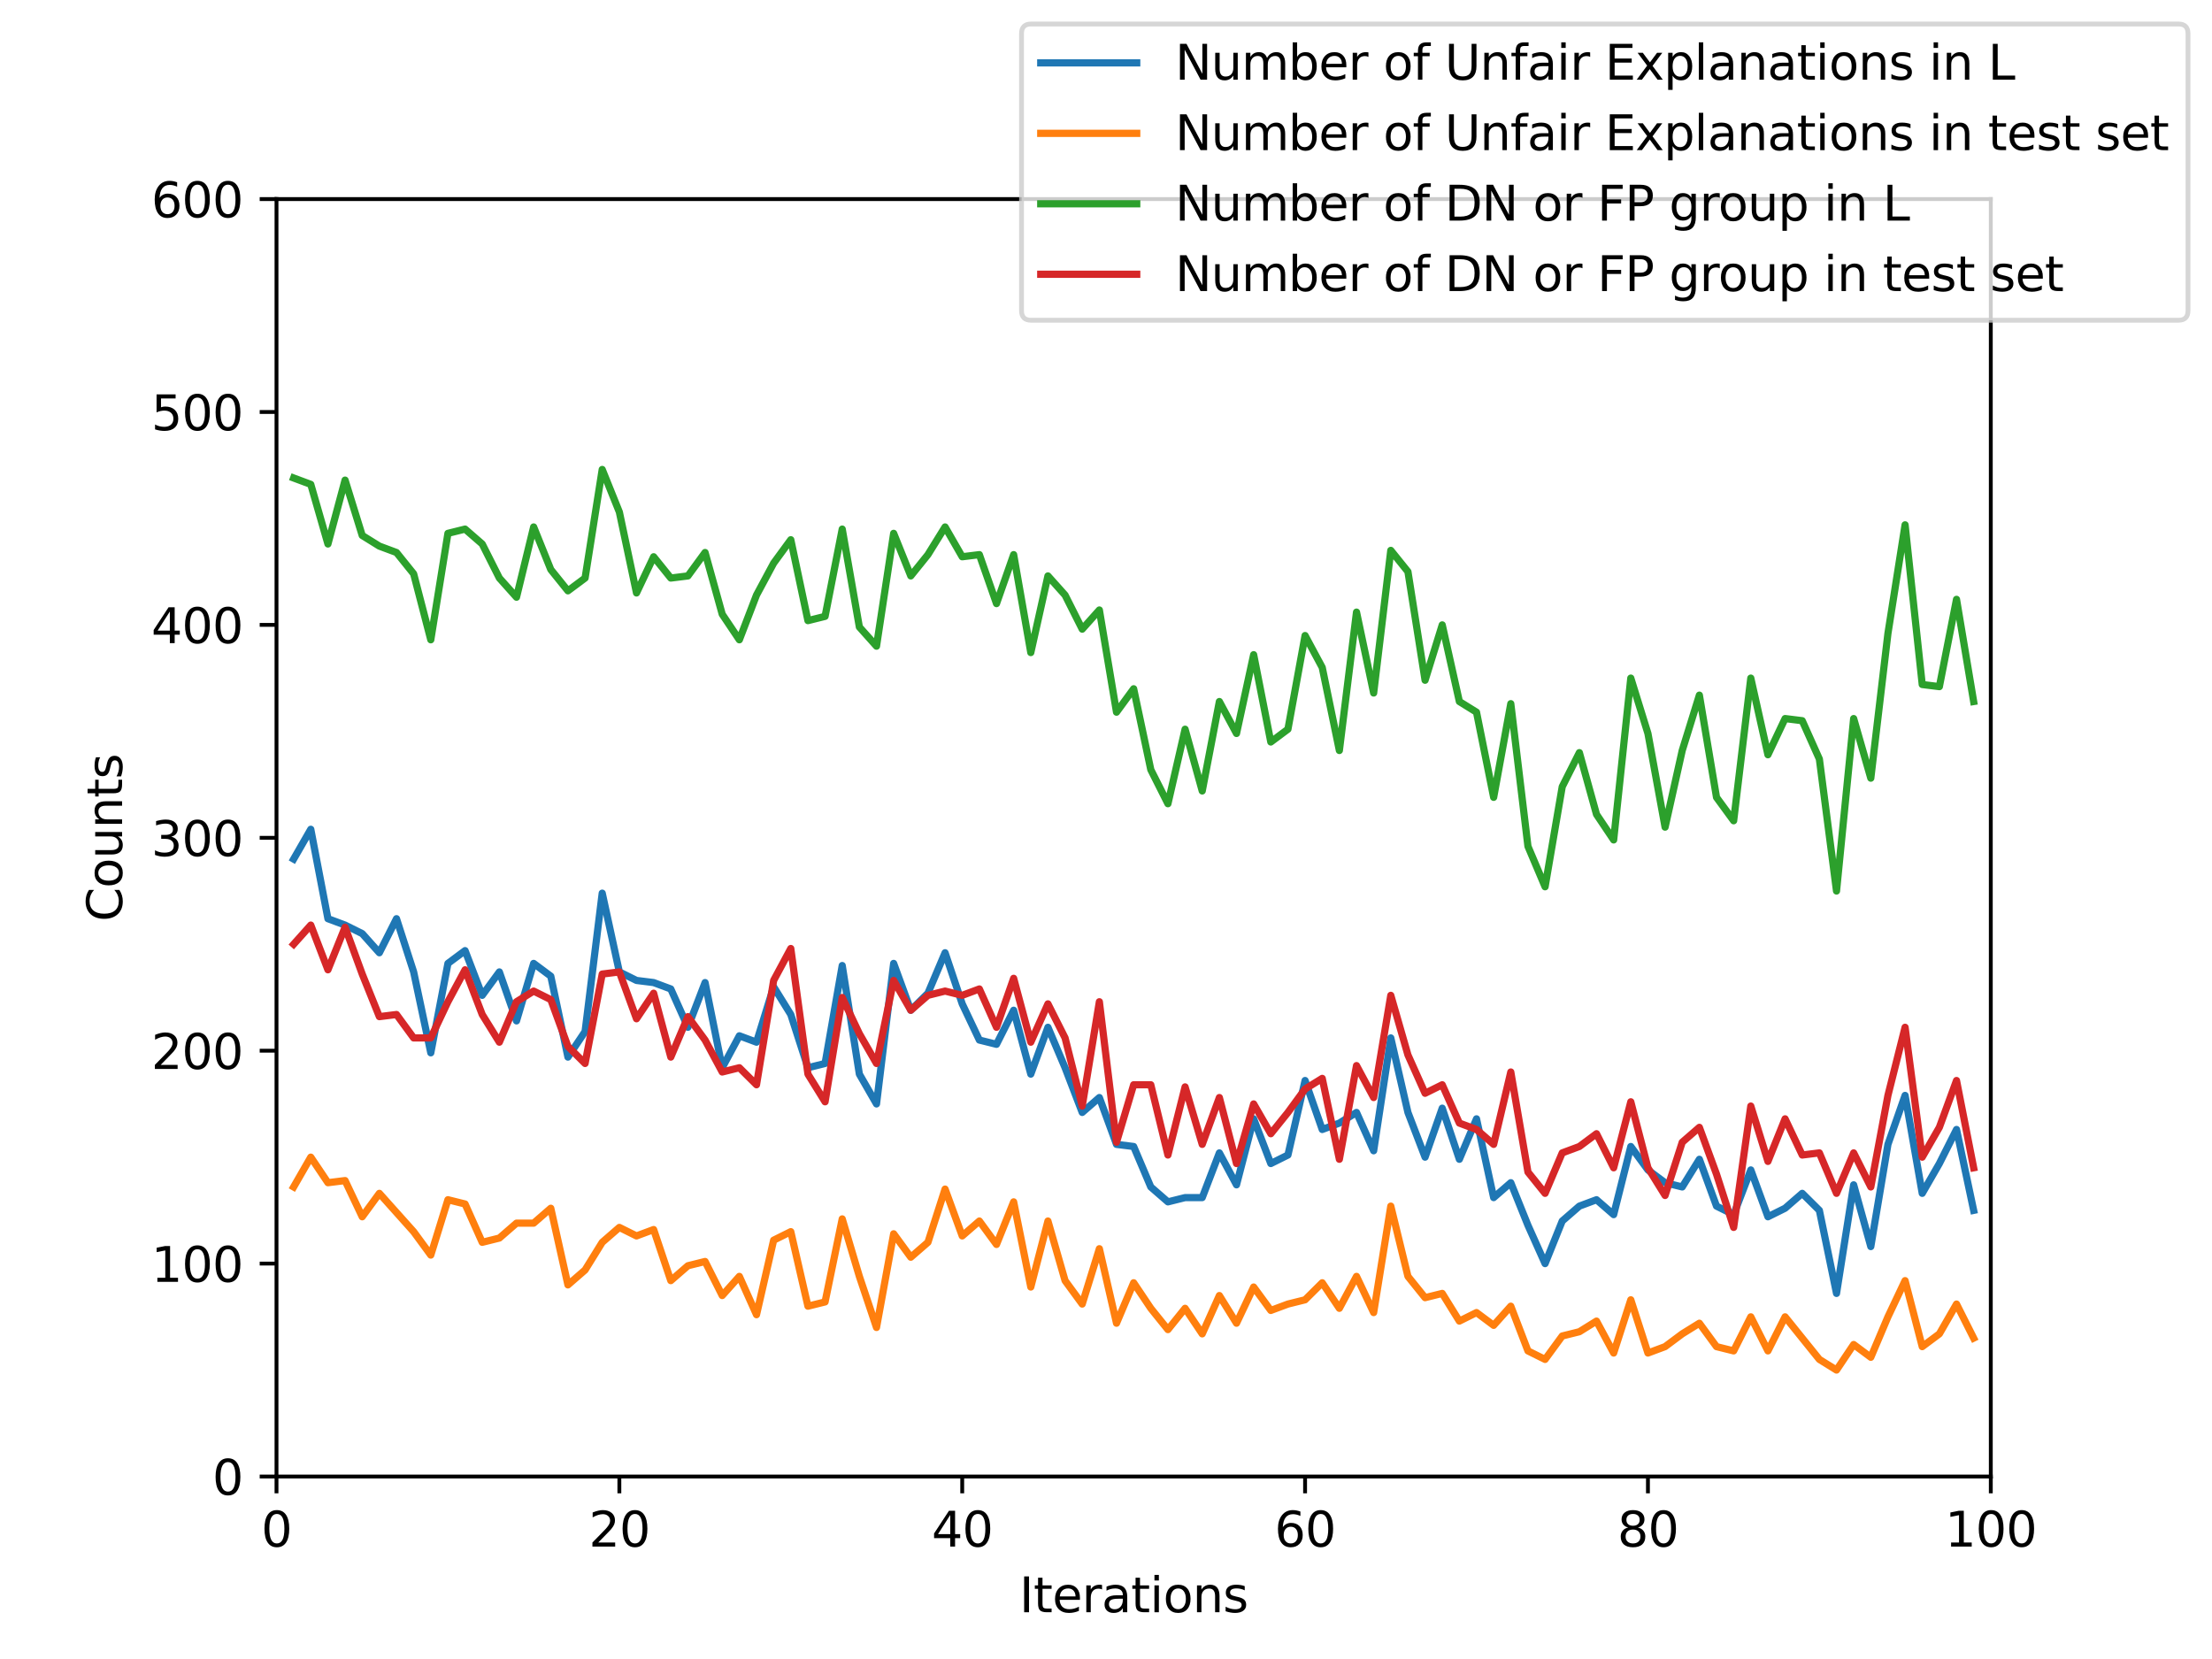 <?xml version="1.0" encoding="utf-8" standalone="no"?>
<!DOCTYPE svg PUBLIC "-//W3C//DTD SVG 1.1//EN"
  "http://www.w3.org/Graphics/SVG/1.1/DTD/svg11.dtd">
<svg xmlns:xlink="http://www.w3.org/1999/xlink" width="460.8pt" height="345.6pt" viewBox="0 0 460.8 345.6" xmlns="http://www.w3.org/2000/svg" version="1.1">
 <defs>
  <style type="text/css">*{stroke-linejoin: round; stroke-linecap: butt}</style>
 </defs>
 <g id="figure_1">
  <g id="patch_1">
   <path d="M 0 345.6 
L 460.8 345.6 
L 460.8 0 
L 0 0 
z
" style="fill: #ffffff"/>
  </g>
  <g id="axes_1">
   <g id="patch_2">
    <path d="M 57.6 307.584 
L 414.72 307.584 
L 414.72 41.472 
L 57.6 41.472 
z
" style="fill: #ffffff"/>
   </g>
   <g id="matplotlib.axis_1">
    <g id="xtick_1">
     <g id="line2d_1">
      <defs>
       <path id="m142c4d8eb7" d="M 0 0 
L 0 3.5 
" style="stroke: #000000; stroke-width: 0.8"/>
      </defs>
      <g>
       <use xlink:href="#m142c4d8eb7" x="57.6" y="307.584" style="stroke: #000000; stroke-width: 0.8"/>
      </g>
     </g>
     <g id="text_1">
      <!-- 0 -->
      <g transform="translate(54.419 322.182)scale(0.1 -0.1)">
       <defs>
        <path id="DejaVuSans-30" d="M 2034 4250 
Q 1547 4250 1301 3770 
Q 1056 3291 1056 2328 
Q 1056 1369 1301 889 
Q 1547 409 2034 409 
Q 2525 409 2770 889 
Q 3016 1369 3016 2328 
Q 3016 3291 2770 3770 
Q 2525 4250 2034 4250 
z
M 2034 4750 
Q 2819 4750 3233 4129 
Q 3647 3509 3647 2328 
Q 3647 1150 3233 529 
Q 2819 -91 2034 -91 
Q 1250 -91 836 529 
Q 422 1150 422 2328 
Q 422 3509 836 4129 
Q 1250 4750 2034 4750 
z
" transform="scale(0.016)"/>
       </defs>
       <use xlink:href="#DejaVuSans-30"/>
      </g>
     </g>
    </g>
    <g id="xtick_2">
     <g id="line2d_2">
      <g>
       <use xlink:href="#m142c4d8eb7" x="129.024" y="307.584" style="stroke: #000000; stroke-width: 0.8"/>
      </g>
     </g>
     <g id="text_2">
      <!-- 20 -->
      <g transform="translate(122.662 322.182)scale(0.1 -0.1)">
       <defs>
        <path id="DejaVuSans-32" d="M 1228 531 
L 3431 531 
L 3431 0 
L 469 0 
L 469 531 
Q 828 903 1448 1529 
Q 2069 2156 2228 2338 
Q 2531 2678 2651 2914 
Q 2772 3150 2772 3378 
Q 2772 3750 2511 3984 
Q 2250 4219 1831 4219 
Q 1534 4219 1204 4116 
Q 875 4013 500 3803 
L 500 4441 
Q 881 4594 1212 4672 
Q 1544 4750 1819 4750 
Q 2544 4750 2975 4387 
Q 3406 4025 3406 3419 
Q 3406 3131 3298 2873 
Q 3191 2616 2906 2266 
Q 2828 2175 2409 1742 
Q 1991 1309 1228 531 
z
" transform="scale(0.016)"/>
       </defs>
       <use xlink:href="#DejaVuSans-32"/>
       <use xlink:href="#DejaVuSans-30" x="63.623"/>
      </g>
     </g>
    </g>
    <g id="xtick_3">
     <g id="line2d_3">
      <g>
       <use xlink:href="#m142c4d8eb7" x="200.448" y="307.584" style="stroke: #000000; stroke-width: 0.8"/>
      </g>
     </g>
     <g id="text_3">
      <!-- 40 -->
      <g transform="translate(194.085 322.182)scale(0.1 -0.1)">
       <defs>
        <path id="DejaVuSans-34" d="M 2419 4116 
L 825 1625 
L 2419 1625 
L 2419 4116 
z
M 2253 4666 
L 3047 4666 
L 3047 1625 
L 3713 1625 
L 3713 1100 
L 3047 1100 
L 3047 0 
L 2419 0 
L 2419 1100 
L 313 1100 
L 313 1709 
L 2253 4666 
z
" transform="scale(0.016)"/>
       </defs>
       <use xlink:href="#DejaVuSans-34"/>
       <use xlink:href="#DejaVuSans-30" x="63.623"/>
      </g>
     </g>
    </g>
    <g id="xtick_4">
     <g id="line2d_4">
      <g>
       <use xlink:href="#m142c4d8eb7" x="271.872" y="307.584" style="stroke: #000000; stroke-width: 0.8"/>
      </g>
     </g>
     <g id="text_4">
      <!-- 60 -->
      <g transform="translate(265.51 322.182)scale(0.1 -0.1)">
       <defs>
        <path id="DejaVuSans-36" d="M 2113 2584 
Q 1688 2584 1439 2293 
Q 1191 2003 1191 1497 
Q 1191 994 1439 701 
Q 1688 409 2113 409 
Q 2538 409 2786 701 
Q 3034 994 3034 1497 
Q 3034 2003 2786 2293 
Q 2538 2584 2113 2584 
z
M 3366 4563 
L 3366 3988 
Q 3128 4100 2886 4159 
Q 2644 4219 2406 4219 
Q 1781 4219 1451 3797 
Q 1122 3375 1075 2522 
Q 1259 2794 1537 2939 
Q 1816 3084 2150 3084 
Q 2853 3084 3261 2657 
Q 3669 2231 3669 1497 
Q 3669 778 3244 343 
Q 2819 -91 2113 -91 
Q 1303 -91 875 529 
Q 447 1150 447 2328 
Q 447 3434 972 4092 
Q 1497 4750 2381 4750 
Q 2619 4750 2861 4703 
Q 3103 4656 3366 4563 
z
" transform="scale(0.016)"/>
       </defs>
       <use xlink:href="#DejaVuSans-36"/>
       <use xlink:href="#DejaVuSans-30" x="63.623"/>
      </g>
     </g>
    </g>
    <g id="xtick_5">
     <g id="line2d_5">
      <g>
       <use xlink:href="#m142c4d8eb7" x="343.296" y="307.584" style="stroke: #000000; stroke-width: 0.8"/>
      </g>
     </g>
     <g id="text_5">
      <!-- 80 -->
      <g transform="translate(336.933 322.182)scale(0.1 -0.1)">
       <defs>
        <path id="DejaVuSans-38" d="M 2034 2216 
Q 1584 2216 1326 1975 
Q 1069 1734 1069 1313 
Q 1069 891 1326 650 
Q 1584 409 2034 409 
Q 2484 409 2743 651 
Q 3003 894 3003 1313 
Q 3003 1734 2745 1975 
Q 2488 2216 2034 2216 
z
M 1403 2484 
Q 997 2584 770 2862 
Q 544 3141 544 3541 
Q 544 4100 942 4425 
Q 1341 4750 2034 4750 
Q 2731 4750 3128 4425 
Q 3525 4100 3525 3541 
Q 3525 3141 3298 2862 
Q 3072 2584 2669 2484 
Q 3125 2378 3379 2068 
Q 3634 1759 3634 1313 
Q 3634 634 3220 271 
Q 2806 -91 2034 -91 
Q 1263 -91 848 271 
Q 434 634 434 1313 
Q 434 1759 690 2068 
Q 947 2378 1403 2484 
z
M 1172 3481 
Q 1172 3119 1398 2916 
Q 1625 2713 2034 2713 
Q 2441 2713 2670 2916 
Q 2900 3119 2900 3481 
Q 2900 3844 2670 4047 
Q 2441 4250 2034 4250 
Q 1625 4250 1398 4047 
Q 1172 3844 1172 3481 
z
" transform="scale(0.016)"/>
       </defs>
       <use xlink:href="#DejaVuSans-38"/>
       <use xlink:href="#DejaVuSans-30" x="63.623"/>
      </g>
     </g>
    </g>
    <g id="xtick_6">
     <g id="line2d_6">
      <g>
       <use xlink:href="#m142c4d8eb7" x="414.72" y="307.584" style="stroke: #000000; stroke-width: 0.8"/>
      </g>
     </g>
     <g id="text_6">
      <!-- 100 -->
      <g transform="translate(405.176 322.182)scale(0.1 -0.1)">
       <defs>
        <path id="DejaVuSans-31" d="M 794 531 
L 1825 531 
L 1825 4091 
L 703 3866 
L 703 4441 
L 1819 4666 
L 2450 4666 
L 2450 531 
L 3481 531 
L 3481 0 
L 794 0 
L 794 531 
z
" transform="scale(0.016)"/>
       </defs>
       <use xlink:href="#DejaVuSans-31"/>
       <use xlink:href="#DejaVuSans-30" x="63.623"/>
       <use xlink:href="#DejaVuSans-30" x="127.246"/>
      </g>
     </g>
    </g>
    <g id="text_7">
     <!-- Iterations -->
     <g transform="translate(212.347 335.861)scale(0.1 -0.1)">
      <defs>
       <path id="DejaVuSans-49" d="M 628 4666 
L 1259 4666 
L 1259 0 
L 628 0 
L 628 4666 
z
" transform="scale(0.016)"/>
       <path id="DejaVuSans-74" d="M 1172 4494 
L 1172 3500 
L 2356 3500 
L 2356 3053 
L 1172 3053 
L 1172 1153 
Q 1172 725 1289 603 
Q 1406 481 1766 481 
L 2356 481 
L 2356 0 
L 1766 0 
Q 1100 0 847 248 
Q 594 497 594 1153 
L 594 3053 
L 172 3053 
L 172 3500 
L 594 3500 
L 594 4494 
L 1172 4494 
z
" transform="scale(0.016)"/>
       <path id="DejaVuSans-65" d="M 3597 1894 
L 3597 1613 
L 953 1613 
Q 991 1019 1311 708 
Q 1631 397 2203 397 
Q 2534 397 2845 478 
Q 3156 559 3463 722 
L 3463 178 
Q 3153 47 2828 -22 
Q 2503 -91 2169 -91 
Q 1331 -91 842 396 
Q 353 884 353 1716 
Q 353 2575 817 3079 
Q 1281 3584 2069 3584 
Q 2775 3584 3186 3129 
Q 3597 2675 3597 1894 
z
M 3022 2063 
Q 3016 2534 2758 2815 
Q 2500 3097 2075 3097 
Q 1594 3097 1305 2825 
Q 1016 2553 972 2059 
L 3022 2063 
z
" transform="scale(0.016)"/>
       <path id="DejaVuSans-72" d="M 2631 2963 
Q 2534 3019 2420 3045 
Q 2306 3072 2169 3072 
Q 1681 3072 1420 2755 
Q 1159 2438 1159 1844 
L 1159 0 
L 581 0 
L 581 3500 
L 1159 3500 
L 1159 2956 
Q 1341 3275 1631 3429 
Q 1922 3584 2338 3584 
Q 2397 3584 2469 3576 
Q 2541 3569 2628 3553 
L 2631 2963 
z
" transform="scale(0.016)"/>
       <path id="DejaVuSans-61" d="M 2194 1759 
Q 1497 1759 1228 1600 
Q 959 1441 959 1056 
Q 959 750 1161 570 
Q 1363 391 1709 391 
Q 2188 391 2477 730 
Q 2766 1069 2766 1631 
L 2766 1759 
L 2194 1759 
z
M 3341 1997 
L 3341 0 
L 2766 0 
L 2766 531 
Q 2569 213 2275 61 
Q 1981 -91 1556 -91 
Q 1019 -91 701 211 
Q 384 513 384 1019 
Q 384 1609 779 1909 
Q 1175 2209 1959 2209 
L 2766 2209 
L 2766 2266 
Q 2766 2663 2505 2880 
Q 2244 3097 1772 3097 
Q 1472 3097 1187 3025 
Q 903 2953 641 2809 
L 641 3341 
Q 956 3463 1253 3523 
Q 1550 3584 1831 3584 
Q 2591 3584 2966 3190 
Q 3341 2797 3341 1997 
z
" transform="scale(0.016)"/>
       <path id="DejaVuSans-69" d="M 603 3500 
L 1178 3500 
L 1178 0 
L 603 0 
L 603 3500 
z
M 603 4863 
L 1178 4863 
L 1178 4134 
L 603 4134 
L 603 4863 
z
" transform="scale(0.016)"/>
       <path id="DejaVuSans-6f" d="M 1959 3097 
Q 1497 3097 1228 2736 
Q 959 2375 959 1747 
Q 959 1119 1226 758 
Q 1494 397 1959 397 
Q 2419 397 2687 759 
Q 2956 1122 2956 1747 
Q 2956 2369 2687 2733 
Q 2419 3097 1959 3097 
z
M 1959 3584 
Q 2709 3584 3137 3096 
Q 3566 2609 3566 1747 
Q 3566 888 3137 398 
Q 2709 -91 1959 -91 
Q 1206 -91 779 398 
Q 353 888 353 1747 
Q 353 2609 779 3096 
Q 1206 3584 1959 3584 
z
" transform="scale(0.016)"/>
       <path id="DejaVuSans-6e" d="M 3513 2113 
L 3513 0 
L 2938 0 
L 2938 2094 
Q 2938 2591 2744 2837 
Q 2550 3084 2163 3084 
Q 1697 3084 1428 2787 
Q 1159 2491 1159 1978 
L 1159 0 
L 581 0 
L 581 3500 
L 1159 3500 
L 1159 2956 
Q 1366 3272 1645 3428 
Q 1925 3584 2291 3584 
Q 2894 3584 3203 3211 
Q 3513 2838 3513 2113 
z
" transform="scale(0.016)"/>
       <path id="DejaVuSans-73" d="M 2834 3397 
L 2834 2853 
Q 2591 2978 2328 3040 
Q 2066 3103 1784 3103 
Q 1356 3103 1142 2972 
Q 928 2841 928 2578 
Q 928 2378 1081 2264 
Q 1234 2150 1697 2047 
L 1894 2003 
Q 2506 1872 2764 1633 
Q 3022 1394 3022 966 
Q 3022 478 2636 193 
Q 2250 -91 1575 -91 
Q 1294 -91 989 -36 
Q 684 19 347 128 
L 347 722 
Q 666 556 975 473 
Q 1284 391 1588 391 
Q 1994 391 2212 530 
Q 2431 669 2431 922 
Q 2431 1156 2273 1281 
Q 2116 1406 1581 1522 
L 1381 1569 
Q 847 1681 609 1914 
Q 372 2147 372 2553 
Q 372 3047 722 3315 
Q 1072 3584 1716 3584 
Q 2034 3584 2315 3537 
Q 2597 3491 2834 3397 
z
" transform="scale(0.016)"/>
      </defs>
      <use xlink:href="#DejaVuSans-49"/>
      <use xlink:href="#DejaVuSans-74" x="29.492"/>
      <use xlink:href="#DejaVuSans-65" x="68.701"/>
      <use xlink:href="#DejaVuSans-72" x="130.225"/>
      <use xlink:href="#DejaVuSans-61" x="171.338"/>
      <use xlink:href="#DejaVuSans-74" x="232.617"/>
      <use xlink:href="#DejaVuSans-69" x="271.826"/>
      <use xlink:href="#DejaVuSans-6f" x="299.609"/>
      <use xlink:href="#DejaVuSans-6e" x="360.791"/>
      <use xlink:href="#DejaVuSans-73" x="424.17"/>
     </g>
    </g>
   </g>
   <g id="matplotlib.axis_2">
    <g id="ytick_1">
     <g id="line2d_7">
      <defs>
       <path id="m1077cf1d35" d="M 0 0 
L -3.5 0 
" style="stroke: #000000; stroke-width: 0.8"/>
      </defs>
      <g>
       <use xlink:href="#m1077cf1d35" x="57.6" y="307.584" style="stroke: #000000; stroke-width: 0.8"/>
      </g>
     </g>
     <g id="text_8">
      <!-- 0 -->
      <g transform="translate(44.237 311.383)scale(0.1 -0.1)">
       <use xlink:href="#DejaVuSans-30"/>
      </g>
     </g>
    </g>
    <g id="ytick_2">
     <g id="line2d_8">
      <g>
       <use xlink:href="#m1077cf1d35" x="57.6" y="263.232" style="stroke: #000000; stroke-width: 0.8"/>
      </g>
     </g>
     <g id="text_9">
      <!-- 100 -->
      <g transform="translate(31.512 267.031)scale(0.1 -0.1)">
       <use xlink:href="#DejaVuSans-31"/>
       <use xlink:href="#DejaVuSans-30" x="63.623"/>
       <use xlink:href="#DejaVuSans-30" x="127.246"/>
      </g>
     </g>
    </g>
    <g id="ytick_3">
     <g id="line2d_9">
      <g>
       <use xlink:href="#m1077cf1d35" x="57.6" y="218.88" style="stroke: #000000; stroke-width: 0.8"/>
      </g>
     </g>
     <g id="text_10">
      <!-- 200 -->
      <g transform="translate(31.512 222.679)scale(0.1 -0.1)">
       <use xlink:href="#DejaVuSans-32"/>
       <use xlink:href="#DejaVuSans-30" x="63.623"/>
       <use xlink:href="#DejaVuSans-30" x="127.246"/>
      </g>
     </g>
    </g>
    <g id="ytick_4">
     <g id="line2d_10">
      <g>
       <use xlink:href="#m1077cf1d35" x="57.6" y="174.528" style="stroke: #000000; stroke-width: 0.8"/>
      </g>
     </g>
     <g id="text_11">
      <!-- 300 -->
      <g transform="translate(31.512 178.327)scale(0.1 -0.1)">
       <defs>
        <path id="DejaVuSans-33" d="M 2597 2516 
Q 3050 2419 3304 2112 
Q 3559 1806 3559 1356 
Q 3559 666 3084 287 
Q 2609 -91 1734 -91 
Q 1441 -91 1130 -33 
Q 819 25 488 141 
L 488 750 
Q 750 597 1062 519 
Q 1375 441 1716 441 
Q 2309 441 2620 675 
Q 2931 909 2931 1356 
Q 2931 1769 2642 2001 
Q 2353 2234 1838 2234 
L 1294 2234 
L 1294 2753 
L 1863 2753 
Q 2328 2753 2575 2939 
Q 2822 3125 2822 3475 
Q 2822 3834 2567 4026 
Q 2313 4219 1838 4219 
Q 1578 4219 1281 4162 
Q 984 4106 628 3988 
L 628 4550 
Q 988 4650 1302 4700 
Q 1616 4750 1894 4750 
Q 2613 4750 3031 4423 
Q 3450 4097 3450 3541 
Q 3450 3153 3228 2886 
Q 3006 2619 2597 2516 
z
" transform="scale(0.016)"/>
       </defs>
       <use xlink:href="#DejaVuSans-33"/>
       <use xlink:href="#DejaVuSans-30" x="63.623"/>
       <use xlink:href="#DejaVuSans-30" x="127.246"/>
      </g>
     </g>
    </g>
    <g id="ytick_5">
     <g id="line2d_11">
      <g>
       <use xlink:href="#m1077cf1d35" x="57.6" y="130.176" style="stroke: #000000; stroke-width: 0.8"/>
      </g>
     </g>
     <g id="text_12">
      <!-- 400 -->
      <g transform="translate(31.512 133.975)scale(0.1 -0.1)">
       <use xlink:href="#DejaVuSans-34"/>
       <use xlink:href="#DejaVuSans-30" x="63.623"/>
       <use xlink:href="#DejaVuSans-30" x="127.246"/>
      </g>
     </g>
    </g>
    <g id="ytick_6">
     <g id="line2d_12">
      <g>
       <use xlink:href="#m1077cf1d35" x="57.6" y="85.824" style="stroke: #000000; stroke-width: 0.8"/>
      </g>
     </g>
     <g id="text_13">
      <!-- 500 -->
      <g transform="translate(31.512 89.623)scale(0.1 -0.1)">
       <defs>
        <path id="DejaVuSans-35" d="M 691 4666 
L 3169 4666 
L 3169 4134 
L 1269 4134 
L 1269 2991 
Q 1406 3038 1543 3061 
Q 1681 3084 1819 3084 
Q 2600 3084 3056 2656 
Q 3513 2228 3513 1497 
Q 3513 744 3044 326 
Q 2575 -91 1722 -91 
Q 1428 -91 1123 -41 
Q 819 9 494 109 
L 494 744 
Q 775 591 1075 516 
Q 1375 441 1709 441 
Q 2250 441 2565 725 
Q 2881 1009 2881 1497 
Q 2881 1984 2565 2268 
Q 2250 2553 1709 2553 
Q 1456 2553 1204 2497 
Q 953 2441 691 2322 
L 691 4666 
z
" transform="scale(0.016)"/>
       </defs>
       <use xlink:href="#DejaVuSans-35"/>
       <use xlink:href="#DejaVuSans-30" x="63.623"/>
       <use xlink:href="#DejaVuSans-30" x="127.246"/>
      </g>
     </g>
    </g>
    <g id="ytick_7">
     <g id="line2d_13">
      <g>
       <use xlink:href="#m1077cf1d35" x="57.6" y="41.472" style="stroke: #000000; stroke-width: 0.8"/>
      </g>
     </g>
     <g id="text_14">
      <!-- 600 -->
      <g transform="translate(31.512 45.271)scale(0.1 -0.1)">
       <use xlink:href="#DejaVuSans-36"/>
       <use xlink:href="#DejaVuSans-30" x="63.623"/>
       <use xlink:href="#DejaVuSans-30" x="127.246"/>
      </g>
     </g>
    </g>
    <g id="text_15">
     <!-- Counts -->
     <g transform="translate(25.433 191.981)rotate(-90)scale(0.1 -0.1)">
      <defs>
       <path id="DejaVuSans-43" d="M 4122 4306 
L 4122 3641 
Q 3803 3938 3442 4084 
Q 3081 4231 2675 4231 
Q 1875 4231 1450 3742 
Q 1025 3253 1025 2328 
Q 1025 1406 1450 917 
Q 1875 428 2675 428 
Q 3081 428 3442 575 
Q 3803 722 4122 1019 
L 4122 359 
Q 3791 134 3420 21 
Q 3050 -91 2638 -91 
Q 1578 -91 968 557 
Q 359 1206 359 2328 
Q 359 3453 968 4101 
Q 1578 4750 2638 4750 
Q 3056 4750 3426 4639 
Q 3797 4528 4122 4306 
z
" transform="scale(0.016)"/>
       <path id="DejaVuSans-75" d="M 544 1381 
L 544 3500 
L 1119 3500 
L 1119 1403 
Q 1119 906 1312 657 
Q 1506 409 1894 409 
Q 2359 409 2629 706 
Q 2900 1003 2900 1516 
L 2900 3500 
L 3475 3500 
L 3475 0 
L 2900 0 
L 2900 538 
Q 2691 219 2414 64 
Q 2138 -91 1772 -91 
Q 1169 -91 856 284 
Q 544 659 544 1381 
z
M 1991 3584 
L 1991 3584 
z
" transform="scale(0.016)"/>
      </defs>
      <use xlink:href="#DejaVuSans-43"/>
      <use xlink:href="#DejaVuSans-6f" x="69.824"/>
      <use xlink:href="#DejaVuSans-75" x="131.006"/>
      <use xlink:href="#DejaVuSans-6e" x="194.385"/>
      <use xlink:href="#DejaVuSans-74" x="257.764"/>
      <use xlink:href="#DejaVuSans-73" x="296.973"/>
     </g>
    </g>
   </g>
   <g id="line2d_14">
    <path d="M 61.171 178.963 
L 64.742 172.754 
L 68.314 191.382 
L 71.885 192.712 
L 75.456 194.486 
L 79.027 198.478 
L 82.598 191.382 
L 86.17 202.47 
L 89.741 219.324 
L 93.312 200.696 
L 96.883 198.035 
L 100.454 207.348 
L 104.026 202.47 
L 107.597 212.671 
L 111.168 200.696 
L 114.739 203.357 
L 118.31 220.211 
L 121.882 214.888 
L 125.453 186.06 
L 129.024 202.47 
L 132.595 204.244 
L 136.166 204.687 
L 139.738 206.018 
L 143.309 214.001 
L 146.88 204.687 
L 150.451 222.428 
L 154.022 215.775 
L 157.594 217.106 
L 161.165 205.574 
L 164.736 211.34 
L 168.307 222.428 
L 171.878 221.541 
L 175.45 201.139 
L 179.021 223.759 
L 182.592 229.968 
L 186.163 200.696 
L 189.734 210.453 
L 193.306 206.905 
L 196.877 198.478 
L 200.448 209.123 
L 204.019 216.662 
L 207.59 217.549 
L 211.162 210.453 
L 214.733 223.759 
L 218.304 214.001 
L 221.875 222.428 
L 225.446 231.742 
L 229.018 228.637 
L 232.589 238.395 
L 236.16 238.838 
L 239.731 247.265 
L 243.302 250.37 
L 246.874 249.483 
L 250.445 249.483 
L 254.016 240.169 
L 257.587 246.822 
L 261.158 233.073 
L 264.73 242.387 
L 268.301 240.612 
L 271.872 225.089 
L 275.443 235.29 
L 279.014 233.96 
L 282.586 231.742 
L 286.157 239.725 
L 289.728 216.219 
L 293.299 231.742 
L 296.87 241.056 
L 300.442 230.855 
L 304.013 241.5 
L 307.584 233.073 
L 311.155 249.483 
L 314.726 246.378 
L 318.298 255.249 
L 321.869 263.232 
L 325.44 254.362 
L 329.011 251.257 
L 332.582 249.926 
L 336.154 253.031 
L 339.725 238.838 
L 343.296 243.717 
L 346.867 246.378 
L 350.438 247.265 
L 354.01 241.5 
L 357.581 251.257 
L 361.152 253.031 
L 364.723 243.717 
L 368.294 253.475 
L 371.866 251.7 
L 375.437 248.596 
L 379.008 252.144 
L 382.579 269.441 
L 386.15 246.822 
L 389.722 259.684 
L 393.293 238.395 
L 396.864 228.194 
L 400.435 248.596 
L 404.006 242.387 
L 407.578 235.29 
L 411.149 252.144 
" clip-path="url(#p49efff7b4b)" style="fill: none; stroke: #1f77b4; stroke-width: 1.5; stroke-linecap: square"/>
   </g>
   <g id="line2d_15">
    <path d="M 61.171 247.265 
L 64.742 241.056 
L 68.314 246.378 
L 71.885 245.935 
L 75.456 253.475 
L 79.027 248.596 
L 82.598 252.588 
L 86.17 256.579 
L 89.741 261.458 
L 93.312 249.926 
L 96.883 250.813 
L 100.454 258.797 
L 104.026 257.91 
L 107.597 254.805 
L 111.168 254.805 
L 114.739 251.7 
L 118.31 267.667 
L 121.882 264.563 
L 125.453 258.797 
L 129.024 255.692 
L 132.595 257.466 
L 136.166 256.136 
L 139.738 266.78 
L 143.309 263.676 
L 146.88 262.788 
L 150.451 269.885 
L 154.022 265.893 
L 157.594 273.876 
L 161.165 258.353 
L 164.736 256.579 
L 168.307 272.102 
L 171.878 271.215 
L 175.45 253.918 
L 179.021 265.893 
L 182.592 276.538 
L 186.163 257.023 
L 189.734 261.901 
L 193.306 258.797 
L 196.877 247.709 
L 200.448 257.466 
L 204.019 254.362 
L 207.59 259.24 
L 211.162 250.37 
L 214.733 268.111 
L 218.304 254.362 
L 221.875 266.78 
L 225.446 271.659 
L 229.018 260.127 
L 232.589 275.651 
L 236.16 267.224 
L 239.731 272.546 
L 243.302 276.981 
L 246.874 272.546 
L 250.445 277.868 
L 254.016 269.885 
L 257.587 275.651 
L 261.158 268.111 
L 264.73 272.989 
L 268.301 271.659 
L 271.872 270.772 
L 275.443 267.224 
L 279.014 272.546 
L 282.586 265.893 
L 286.157 273.433 
L 289.728 251.257 
L 293.299 265.893 
L 296.87 270.328 
L 300.442 269.441 
L 304.013 275.207 
L 307.584 273.433 
L 311.155 276.094 
L 314.726 272.102 
L 318.298 281.416 
L 321.869 283.19 
L 325.44 278.312 
L 329.011 277.425 
L 332.582 275.207 
L 336.154 281.86 
L 339.725 270.772 
L 343.296 281.86 
L 346.867 280.529 
L 350.438 277.868 
L 354.01 275.651 
L 357.581 280.529 
L 361.152 281.416 
L 364.723 274.32 
L 368.294 281.416 
L 371.866 274.32 
L 375.437 278.755 
L 379.008 283.19 
L 382.579 285.408 
L 386.15 280.086 
L 389.722 282.747 
L 393.293 274.32 
L 396.864 266.78 
L 400.435 280.529 
L 404.006 277.868 
L 407.578 271.659 
L 411.149 278.755 
" clip-path="url(#p49efff7b4b)" style="fill: none; stroke: #ff7f0e; stroke-width: 1.5; stroke-linecap: square"/>
   </g>
   <g id="line2d_16">
    <path d="M 61.171 99.573 
L 64.742 100.904 
L 68.314 113.322 
L 71.885 100.017 
L 75.456 111.548 
L 79.027 113.766 
L 82.598 115.096 
L 86.17 119.532 
L 89.741 133.281 
L 93.312 111.105 
L 96.883 110.218 
L 100.454 113.322 
L 104.026 120.419 
L 107.597 124.41 
L 111.168 109.774 
L 114.739 118.644 
L 118.31 123.08 
L 121.882 120.419 
L 125.453 97.799 
L 129.024 106.669 
L 132.595 123.523 
L 136.166 115.983 
L 139.738 120.419 
L 143.309 119.975 
L 146.88 115.096 
L 150.451 127.958 
L 154.022 133.281 
L 157.594 123.967 
L 161.165 117.314 
L 164.736 112.435 
L 168.307 129.289 
L 171.878 128.402 
L 175.45 110.218 
L 179.021 130.62 
L 182.592 134.611 
L 186.163 111.105 
L 189.734 119.975 
L 193.306 115.54 
L 196.877 109.774 
L 200.448 115.983 
L 204.019 115.54 
L 207.59 125.741 
L 211.162 115.54 
L 214.733 135.942 
L 218.304 119.975 
L 221.875 123.967 
L 225.446 131.063 
L 229.018 127.071 
L 232.589 148.36 
L 236.16 143.482 
L 239.731 160.335 
L 243.302 167.432 
L 246.874 151.908 
L 250.445 164.771 
L 254.016 146.143 
L 257.587 152.796 
L 261.158 136.385 
L 264.73 154.57 
L 268.301 151.908 
L 271.872 132.394 
L 275.443 139.046 
L 279.014 156.344 
L 282.586 127.515 
L 286.157 144.369 
L 289.728 114.653 
L 293.299 119.088 
L 296.87 141.708 
L 300.442 130.176 
L 304.013 146.143 
L 307.584 148.36 
L 311.155 166.101 
L 314.726 146.586 
L 318.298 176.302 
L 321.869 184.729 
L 325.44 163.884 
L 329.011 156.787 
L 332.582 169.649 
L 336.154 174.972 
L 339.725 141.264 
L 343.296 152.796 
L 346.867 172.31 
L 350.438 156.344 
L 354.01 144.812 
L 357.581 166.101 
L 361.152 170.98 
L 364.723 141.264 
L 368.294 157.231 
L 371.866 149.691 
L 375.437 150.134 
L 379.008 158.118 
L 382.579 185.616 
L 386.15 149.691 
L 389.722 162.109 
L 393.293 131.95 
L 396.864 109.331 
L 400.435 142.595 
L 404.006 143.038 
L 407.578 124.854 
L 411.149 146.143 
" clip-path="url(#p49efff7b4b)" style="fill: none; stroke: #2ca02c; stroke-width: 1.5; stroke-linecap: square"/>
   </g>
   <g id="line2d_17">
    <path d="M 61.171 196.704 
L 64.742 192.712 
L 68.314 202.026 
L 71.885 193.156 
L 75.456 202.913 
L 79.027 211.784 
L 82.598 211.34 
L 86.17 216.219 
L 89.741 216.219 
L 93.312 208.679 
L 96.883 202.026 
L 100.454 211.34 
L 104.026 217.106 
L 107.597 208.679 
L 111.168 206.461 
L 114.739 208.236 
L 118.31 217.993 
L 121.882 221.541 
L 125.453 202.913 
L 129.024 202.47 
L 132.595 212.227 
L 136.166 206.905 
L 139.738 220.211 
L 143.309 211.784 
L 146.88 216.662 
L 150.451 223.315 
L 154.022 222.428 
L 157.594 225.976 
L 161.165 204.244 
L 164.736 197.591 
L 168.307 223.759 
L 171.878 229.524 
L 175.45 207.792 
L 179.021 215.332 
L 182.592 221.541 
L 186.163 204.244 
L 189.734 210.453 
L 193.306 207.348 
L 196.877 206.461 
L 200.448 207.348 
L 204.019 206.018 
L 207.59 214.001 
L 211.162 203.8 
L 214.733 217.106 
L 218.304 209.123 
L 221.875 216.219 
L 225.446 230.412 
L 229.018 208.679 
L 232.589 237.951 
L 236.16 225.976 
L 239.731 225.976 
L 243.302 240.612 
L 246.874 226.42 
L 250.445 238.395 
L 254.016 228.637 
L 257.587 242.387 
L 261.158 229.968 
L 264.73 236.177 
L 268.301 231.742 
L 271.872 226.863 
L 275.443 224.646 
L 279.014 241.5 
L 282.586 221.985 
L 286.157 228.637 
L 289.728 207.348 
L 293.299 219.767 
L 296.87 227.75 
L 300.442 225.976 
L 304.013 233.96 
L 307.584 235.29 
L 311.155 238.395 
L 314.726 223.315 
L 318.298 244.161 
L 321.869 248.596 
L 325.44 240.169 
L 329.011 238.838 
L 332.582 236.177 
L 336.154 243.274 
L 339.725 229.524 
L 343.296 243.274 
L 346.867 249.039 
L 350.438 237.951 
L 354.01 234.847 
L 357.581 244.604 
L 361.152 255.692 
L 364.723 230.412 
L 368.294 241.943 
L 371.866 233.073 
L 375.437 240.612 
L 379.008 240.169 
L 382.579 248.596 
L 386.15 240.169 
L 389.722 247.265 
L 393.293 228.194 
L 396.864 214.001 
L 400.435 241.056 
L 404.006 234.847 
L 407.578 225.089 
L 411.149 243.274 
" clip-path="url(#p49efff7b4b)" style="fill: none; stroke: #d62728; stroke-width: 1.5; stroke-linecap: square"/>
   </g>
   <g id="patch_3">
    <path d="M 57.6 307.584 
L 57.6 41.472 
" style="fill: none; stroke: #000000; stroke-width: 0.8; stroke-linejoin: miter; stroke-linecap: square"/>
   </g>
   <g id="patch_4">
    <path d="M 414.72 307.584 
L 414.72 41.472 
" style="fill: none; stroke: #000000; stroke-width: 0.8; stroke-linejoin: miter; stroke-linecap: square"/>
   </g>
   <g id="patch_5">
    <path d="M 57.6 307.584 
L 414.72 307.584 
" style="fill: none; stroke: #000000; stroke-width: 0.8; stroke-linejoin: miter; stroke-linecap: square"/>
   </g>
   <g id="patch_6">
    <path d="M 57.6 41.472 
L 414.72 41.472 
" style="fill: none; stroke: #000000; stroke-width: 0.8; stroke-linejoin: miter; stroke-linecap: square"/>
   </g>
  </g>
  <g id="legend_1">
   <g id="patch_7">
    <path d="M 214.803 66.713 
L 453.8 66.713 
Q 455.8 66.713 455.8 64.713 
L 455.8 7 
Q 455.8 5 453.8 5 
L 214.803 5 
Q 212.803 5 212.803 7 
L 212.803 64.713 
Q 212.803 66.713 214.803 66.713 
z
" style="fill: #ffffff; opacity: 0.8; stroke: #cccccc; stroke-linejoin: miter"/>
   </g>
   <g id="line2d_18">
    <path d="M 216.803 13.098 
L 226.803 13.098 
L 236.803 13.098 
" style="fill: none; stroke: #1f77b4; stroke-width: 1.5; stroke-linecap: square"/>
   </g>
   <g id="text_16">
    <!-- Number of Unfair Explanations in L -->
    <g transform="translate(244.803 16.598)scale(0.1 -0.1)">
     <defs>
      <path id="DejaVuSans-4e" d="M 628 4666 
L 1478 4666 
L 3547 763 
L 3547 4666 
L 4159 4666 
L 4159 0 
L 3309 0 
L 1241 3903 
L 1241 0 
L 628 0 
L 628 4666 
z
" transform="scale(0.016)"/>
      <path id="DejaVuSans-6d" d="M 3328 2828 
Q 3544 3216 3844 3400 
Q 4144 3584 4550 3584 
Q 5097 3584 5394 3201 
Q 5691 2819 5691 2113 
L 5691 0 
L 5113 0 
L 5113 2094 
Q 5113 2597 4934 2840 
Q 4756 3084 4391 3084 
Q 3944 3084 3684 2787 
Q 3425 2491 3425 1978 
L 3425 0 
L 2847 0 
L 2847 2094 
Q 2847 2600 2669 2842 
Q 2491 3084 2119 3084 
Q 1678 3084 1418 2786 
Q 1159 2488 1159 1978 
L 1159 0 
L 581 0 
L 581 3500 
L 1159 3500 
L 1159 2956 
Q 1356 3278 1631 3431 
Q 1906 3584 2284 3584 
Q 2666 3584 2933 3390 
Q 3200 3197 3328 2828 
z
" transform="scale(0.016)"/>
      <path id="DejaVuSans-62" d="M 3116 1747 
Q 3116 2381 2855 2742 
Q 2594 3103 2138 3103 
Q 1681 3103 1420 2742 
Q 1159 2381 1159 1747 
Q 1159 1113 1420 752 
Q 1681 391 2138 391 
Q 2594 391 2855 752 
Q 3116 1113 3116 1747 
z
M 1159 2969 
Q 1341 3281 1617 3432 
Q 1894 3584 2278 3584 
Q 2916 3584 3314 3078 
Q 3713 2572 3713 1747 
Q 3713 922 3314 415 
Q 2916 -91 2278 -91 
Q 1894 -91 1617 61 
Q 1341 213 1159 525 
L 1159 0 
L 581 0 
L 581 4863 
L 1159 4863 
L 1159 2969 
z
" transform="scale(0.016)"/>
      <path id="DejaVuSans-20" transform="scale(0.016)"/>
      <path id="DejaVuSans-66" d="M 2375 4863 
L 2375 4384 
L 1825 4384 
Q 1516 4384 1395 4259 
Q 1275 4134 1275 3809 
L 1275 3500 
L 2222 3500 
L 2222 3053 
L 1275 3053 
L 1275 0 
L 697 0 
L 697 3053 
L 147 3053 
L 147 3500 
L 697 3500 
L 697 3744 
Q 697 4328 969 4595 
Q 1241 4863 1831 4863 
L 2375 4863 
z
" transform="scale(0.016)"/>
      <path id="DejaVuSans-55" d="M 556 4666 
L 1191 4666 
L 1191 1831 
Q 1191 1081 1462 751 
Q 1734 422 2344 422 
Q 2950 422 3222 751 
Q 3494 1081 3494 1831 
L 3494 4666 
L 4128 4666 
L 4128 1753 
Q 4128 841 3676 375 
Q 3225 -91 2344 -91 
Q 1459 -91 1007 375 
Q 556 841 556 1753 
L 556 4666 
z
" transform="scale(0.016)"/>
      <path id="DejaVuSans-45" d="M 628 4666 
L 3578 4666 
L 3578 4134 
L 1259 4134 
L 1259 2753 
L 3481 2753 
L 3481 2222 
L 1259 2222 
L 1259 531 
L 3634 531 
L 3634 0 
L 628 0 
L 628 4666 
z
" transform="scale(0.016)"/>
      <path id="DejaVuSans-78" d="M 3513 3500 
L 2247 1797 
L 3578 0 
L 2900 0 
L 1881 1375 
L 863 0 
L 184 0 
L 1544 1831 
L 300 3500 
L 978 3500 
L 1906 2253 
L 2834 3500 
L 3513 3500 
z
" transform="scale(0.016)"/>
      <path id="DejaVuSans-70" d="M 1159 525 
L 1159 -1331 
L 581 -1331 
L 581 3500 
L 1159 3500 
L 1159 2969 
Q 1341 3281 1617 3432 
Q 1894 3584 2278 3584 
Q 2916 3584 3314 3078 
Q 3713 2572 3713 1747 
Q 3713 922 3314 415 
Q 2916 -91 2278 -91 
Q 1894 -91 1617 61 
Q 1341 213 1159 525 
z
M 3116 1747 
Q 3116 2381 2855 2742 
Q 2594 3103 2138 3103 
Q 1681 3103 1420 2742 
Q 1159 2381 1159 1747 
Q 1159 1113 1420 752 
Q 1681 391 2138 391 
Q 2594 391 2855 752 
Q 3116 1113 3116 1747 
z
" transform="scale(0.016)"/>
      <path id="DejaVuSans-6c" d="M 603 4863 
L 1178 4863 
L 1178 0 
L 603 0 
L 603 4863 
z
" transform="scale(0.016)"/>
      <path id="DejaVuSans-4c" d="M 628 4666 
L 1259 4666 
L 1259 531 
L 3531 531 
L 3531 0 
L 628 0 
L 628 4666 
z
" transform="scale(0.016)"/>
     </defs>
     <use xlink:href="#DejaVuSans-4e"/>
     <use xlink:href="#DejaVuSans-75" x="74.805"/>
     <use xlink:href="#DejaVuSans-6d" x="138.184"/>
     <use xlink:href="#DejaVuSans-62" x="235.596"/>
     <use xlink:href="#DejaVuSans-65" x="299.072"/>
     <use xlink:href="#DejaVuSans-72" x="360.596"/>
     <use xlink:href="#DejaVuSans-20" x="401.709"/>
     <use xlink:href="#DejaVuSans-6f" x="433.496"/>
     <use xlink:href="#DejaVuSans-66" x="494.678"/>
     <use xlink:href="#DejaVuSans-20" x="529.883"/>
     <use xlink:href="#DejaVuSans-55" x="561.67"/>
     <use xlink:href="#DejaVuSans-6e" x="634.863"/>
     <use xlink:href="#DejaVuSans-66" x="698.242"/>
     <use xlink:href="#DejaVuSans-61" x="733.447"/>
     <use xlink:href="#DejaVuSans-69" x="794.727"/>
     <use xlink:href="#DejaVuSans-72" x="822.51"/>
     <use xlink:href="#DejaVuSans-20" x="863.623"/>
     <use xlink:href="#DejaVuSans-45" x="895.41"/>
     <use xlink:href="#DejaVuSans-78" x="958.594"/>
     <use xlink:href="#DejaVuSans-70" x="1017.773"/>
     <use xlink:href="#DejaVuSans-6c" x="1081.25"/>
     <use xlink:href="#DejaVuSans-61" x="1109.033"/>
     <use xlink:href="#DejaVuSans-6e" x="1170.312"/>
     <use xlink:href="#DejaVuSans-61" x="1233.691"/>
     <use xlink:href="#DejaVuSans-74" x="1294.971"/>
     <use xlink:href="#DejaVuSans-69" x="1334.18"/>
     <use xlink:href="#DejaVuSans-6f" x="1361.963"/>
     <use xlink:href="#DejaVuSans-6e" x="1423.145"/>
     <use xlink:href="#DejaVuSans-73" x="1486.523"/>
     <use xlink:href="#DejaVuSans-20" x="1538.623"/>
     <use xlink:href="#DejaVuSans-69" x="1570.41"/>
     <use xlink:href="#DejaVuSans-6e" x="1598.193"/>
     <use xlink:href="#DejaVuSans-20" x="1661.572"/>
     <use xlink:href="#DejaVuSans-4c" x="1693.359"/>
    </g>
   </g>
   <g id="line2d_19">
    <path d="M 216.803 27.777 
L 226.803 27.777 
L 236.803 27.777 
" style="fill: none; stroke: #ff7f0e; stroke-width: 1.5; stroke-linecap: square"/>
   </g>
   <g id="text_17">
    <!-- Number of Unfair Explanations in test set -->
    <g transform="translate(244.803 31.277)scale(0.1 -0.1)">
     <use xlink:href="#DejaVuSans-4e"/>
     <use xlink:href="#DejaVuSans-75" x="74.805"/>
     <use xlink:href="#DejaVuSans-6d" x="138.184"/>
     <use xlink:href="#DejaVuSans-62" x="235.596"/>
     <use xlink:href="#DejaVuSans-65" x="299.072"/>
     <use xlink:href="#DejaVuSans-72" x="360.596"/>
     <use xlink:href="#DejaVuSans-20" x="401.709"/>
     <use xlink:href="#DejaVuSans-6f" x="433.496"/>
     <use xlink:href="#DejaVuSans-66" x="494.678"/>
     <use xlink:href="#DejaVuSans-20" x="529.883"/>
     <use xlink:href="#DejaVuSans-55" x="561.67"/>
     <use xlink:href="#DejaVuSans-6e" x="634.863"/>
     <use xlink:href="#DejaVuSans-66" x="698.242"/>
     <use xlink:href="#DejaVuSans-61" x="733.447"/>
     <use xlink:href="#DejaVuSans-69" x="794.727"/>
     <use xlink:href="#DejaVuSans-72" x="822.51"/>
     <use xlink:href="#DejaVuSans-20" x="863.623"/>
     <use xlink:href="#DejaVuSans-45" x="895.41"/>
     <use xlink:href="#DejaVuSans-78" x="958.594"/>
     <use xlink:href="#DejaVuSans-70" x="1017.773"/>
     <use xlink:href="#DejaVuSans-6c" x="1081.25"/>
     <use xlink:href="#DejaVuSans-61" x="1109.033"/>
     <use xlink:href="#DejaVuSans-6e" x="1170.312"/>
     <use xlink:href="#DejaVuSans-61" x="1233.691"/>
     <use xlink:href="#DejaVuSans-74" x="1294.971"/>
     <use xlink:href="#DejaVuSans-69" x="1334.18"/>
     <use xlink:href="#DejaVuSans-6f" x="1361.963"/>
     <use xlink:href="#DejaVuSans-6e" x="1423.145"/>
     <use xlink:href="#DejaVuSans-73" x="1486.523"/>
     <use xlink:href="#DejaVuSans-20" x="1538.623"/>
     <use xlink:href="#DejaVuSans-69" x="1570.41"/>
     <use xlink:href="#DejaVuSans-6e" x="1598.193"/>
     <use xlink:href="#DejaVuSans-20" x="1661.572"/>
     <use xlink:href="#DejaVuSans-74" x="1693.359"/>
     <use xlink:href="#DejaVuSans-65" x="1732.568"/>
     <use xlink:href="#DejaVuSans-73" x="1794.092"/>
     <use xlink:href="#DejaVuSans-74" x="1846.191"/>
     <use xlink:href="#DejaVuSans-20" x="1885.4"/>
     <use xlink:href="#DejaVuSans-73" x="1917.188"/>
     <use xlink:href="#DejaVuSans-65" x="1969.287"/>
     <use xlink:href="#DejaVuSans-74" x="2030.811"/>
    </g>
   </g>
   <g id="line2d_20">
    <path d="M 216.803 42.455 
L 226.803 42.455 
L 236.803 42.455 
" style="fill: none; stroke: #2ca02c; stroke-width: 1.5; stroke-linecap: square"/>
   </g>
   <g id="text_18">
    <!-- Number of DN or FP group in L -->
    <g transform="translate(244.803 45.955)scale(0.1 -0.1)">
     <defs>
      <path id="DejaVuSans-44" d="M 1259 4147 
L 1259 519 
L 2022 519 
Q 2988 519 3436 956 
Q 3884 1394 3884 2338 
Q 3884 3275 3436 3711 
Q 2988 4147 2022 4147 
L 1259 4147 
z
M 628 4666 
L 1925 4666 
Q 3281 4666 3915 4102 
Q 4550 3538 4550 2338 
Q 4550 1131 3912 565 
Q 3275 0 1925 0 
L 628 0 
L 628 4666 
z
" transform="scale(0.016)"/>
      <path id="DejaVuSans-46" d="M 628 4666 
L 3309 4666 
L 3309 4134 
L 1259 4134 
L 1259 2759 
L 3109 2759 
L 3109 2228 
L 1259 2228 
L 1259 0 
L 628 0 
L 628 4666 
z
" transform="scale(0.016)"/>
      <path id="DejaVuSans-50" d="M 1259 4147 
L 1259 2394 
L 2053 2394 
Q 2494 2394 2734 2622 
Q 2975 2850 2975 3272 
Q 2975 3691 2734 3919 
Q 2494 4147 2053 4147 
L 1259 4147 
z
M 628 4666 
L 2053 4666 
Q 2838 4666 3239 4311 
Q 3641 3956 3641 3272 
Q 3641 2581 3239 2228 
Q 2838 1875 2053 1875 
L 1259 1875 
L 1259 0 
L 628 0 
L 628 4666 
z
" transform="scale(0.016)"/>
      <path id="DejaVuSans-67" d="M 2906 1791 
Q 2906 2416 2648 2759 
Q 2391 3103 1925 3103 
Q 1463 3103 1205 2759 
Q 947 2416 947 1791 
Q 947 1169 1205 825 
Q 1463 481 1925 481 
Q 2391 481 2648 825 
Q 2906 1169 2906 1791 
z
M 3481 434 
Q 3481 -459 3084 -895 
Q 2688 -1331 1869 -1331 
Q 1566 -1331 1297 -1286 
Q 1028 -1241 775 -1147 
L 775 -588 
Q 1028 -725 1275 -790 
Q 1522 -856 1778 -856 
Q 2344 -856 2625 -561 
Q 2906 -266 2906 331 
L 2906 616 
Q 2728 306 2450 153 
Q 2172 0 1784 0 
Q 1141 0 747 490 
Q 353 981 353 1791 
Q 353 2603 747 3093 
Q 1141 3584 1784 3584 
Q 2172 3584 2450 3431 
Q 2728 3278 2906 2969 
L 2906 3500 
L 3481 3500 
L 3481 434 
z
" transform="scale(0.016)"/>
     </defs>
     <use xlink:href="#DejaVuSans-4e"/>
     <use xlink:href="#DejaVuSans-75" x="74.805"/>
     <use xlink:href="#DejaVuSans-6d" x="138.184"/>
     <use xlink:href="#DejaVuSans-62" x="235.596"/>
     <use xlink:href="#DejaVuSans-65" x="299.072"/>
     <use xlink:href="#DejaVuSans-72" x="360.596"/>
     <use xlink:href="#DejaVuSans-20" x="401.709"/>
     <use xlink:href="#DejaVuSans-6f" x="433.496"/>
     <use xlink:href="#DejaVuSans-66" x="494.678"/>
     <use xlink:href="#DejaVuSans-20" x="529.883"/>
     <use xlink:href="#DejaVuSans-44" x="561.67"/>
     <use xlink:href="#DejaVuSans-4e" x="638.672"/>
     <use xlink:href="#DejaVuSans-20" x="713.477"/>
     <use xlink:href="#DejaVuSans-6f" x="745.264"/>
     <use xlink:href="#DejaVuSans-72" x="806.445"/>
     <use xlink:href="#DejaVuSans-20" x="847.559"/>
     <use xlink:href="#DejaVuSans-46" x="879.346"/>
     <use xlink:href="#DejaVuSans-50" x="936.865"/>
     <use xlink:href="#DejaVuSans-20" x="997.168"/>
     <use xlink:href="#DejaVuSans-67" x="1028.955"/>
     <use xlink:href="#DejaVuSans-72" x="1092.432"/>
     <use xlink:href="#DejaVuSans-6f" x="1131.295"/>
     <use xlink:href="#DejaVuSans-75" x="1192.477"/>
     <use xlink:href="#DejaVuSans-70" x="1255.855"/>
     <use xlink:href="#DejaVuSans-20" x="1319.332"/>
     <use xlink:href="#DejaVuSans-69" x="1351.119"/>
     <use xlink:href="#DejaVuSans-6e" x="1378.902"/>
     <use xlink:href="#DejaVuSans-20" x="1442.281"/>
     <use xlink:href="#DejaVuSans-4c" x="1474.068"/>
    </g>
   </g>
   <g id="line2d_21">
    <path d="M 216.803 57.133 
L 226.803 57.133 
L 236.803 57.133 
" style="fill: none; stroke: #d62728; stroke-width: 1.5; stroke-linecap: square"/>
   </g>
   <g id="text_19">
    <!-- Number of DN or FP group in test set -->
    <g transform="translate(244.803 60.633)scale(0.1 -0.1)">
     <use xlink:href="#DejaVuSans-4e"/>
     <use xlink:href="#DejaVuSans-75" x="74.805"/>
     <use xlink:href="#DejaVuSans-6d" x="138.184"/>
     <use xlink:href="#DejaVuSans-62" x="235.596"/>
     <use xlink:href="#DejaVuSans-65" x="299.072"/>
     <use xlink:href="#DejaVuSans-72" x="360.596"/>
     <use xlink:href="#DejaVuSans-20" x="401.709"/>
     <use xlink:href="#DejaVuSans-6f" x="433.496"/>
     <use xlink:href="#DejaVuSans-66" x="494.678"/>
     <use xlink:href="#DejaVuSans-20" x="529.883"/>
     <use xlink:href="#DejaVuSans-44" x="561.67"/>
     <use xlink:href="#DejaVuSans-4e" x="638.672"/>
     <use xlink:href="#DejaVuSans-20" x="713.477"/>
     <use xlink:href="#DejaVuSans-6f" x="745.264"/>
     <use xlink:href="#DejaVuSans-72" x="806.445"/>
     <use xlink:href="#DejaVuSans-20" x="847.559"/>
     <use xlink:href="#DejaVuSans-46" x="879.346"/>
     <use xlink:href="#DejaVuSans-50" x="936.865"/>
     <use xlink:href="#DejaVuSans-20" x="997.168"/>
     <use xlink:href="#DejaVuSans-67" x="1028.955"/>
     <use xlink:href="#DejaVuSans-72" x="1092.432"/>
     <use xlink:href="#DejaVuSans-6f" x="1131.295"/>
     <use xlink:href="#DejaVuSans-75" x="1192.477"/>
     <use xlink:href="#DejaVuSans-70" x="1255.855"/>
     <use xlink:href="#DejaVuSans-20" x="1319.332"/>
     <use xlink:href="#DejaVuSans-69" x="1351.119"/>
     <use xlink:href="#DejaVuSans-6e" x="1378.902"/>
     <use xlink:href="#DejaVuSans-20" x="1442.281"/>
     <use xlink:href="#DejaVuSans-74" x="1474.068"/>
     <use xlink:href="#DejaVuSans-65" x="1513.277"/>
     <use xlink:href="#DejaVuSans-73" x="1574.801"/>
     <use xlink:href="#DejaVuSans-74" x="1626.9"/>
     <use xlink:href="#DejaVuSans-20" x="1666.109"/>
     <use xlink:href="#DejaVuSans-73" x="1697.896"/>
     <use xlink:href="#DejaVuSans-65" x="1749.996"/>
     <use xlink:href="#DejaVuSans-74" x="1811.52"/>
    </g>
   </g>
  </g>
 </g>
 <defs>
  <clipPath id="p49efff7b4b">
   <rect x="57.6" y="41.472" width="357.12" height="266.112"/>
  </clipPath>
 </defs>
</svg>
